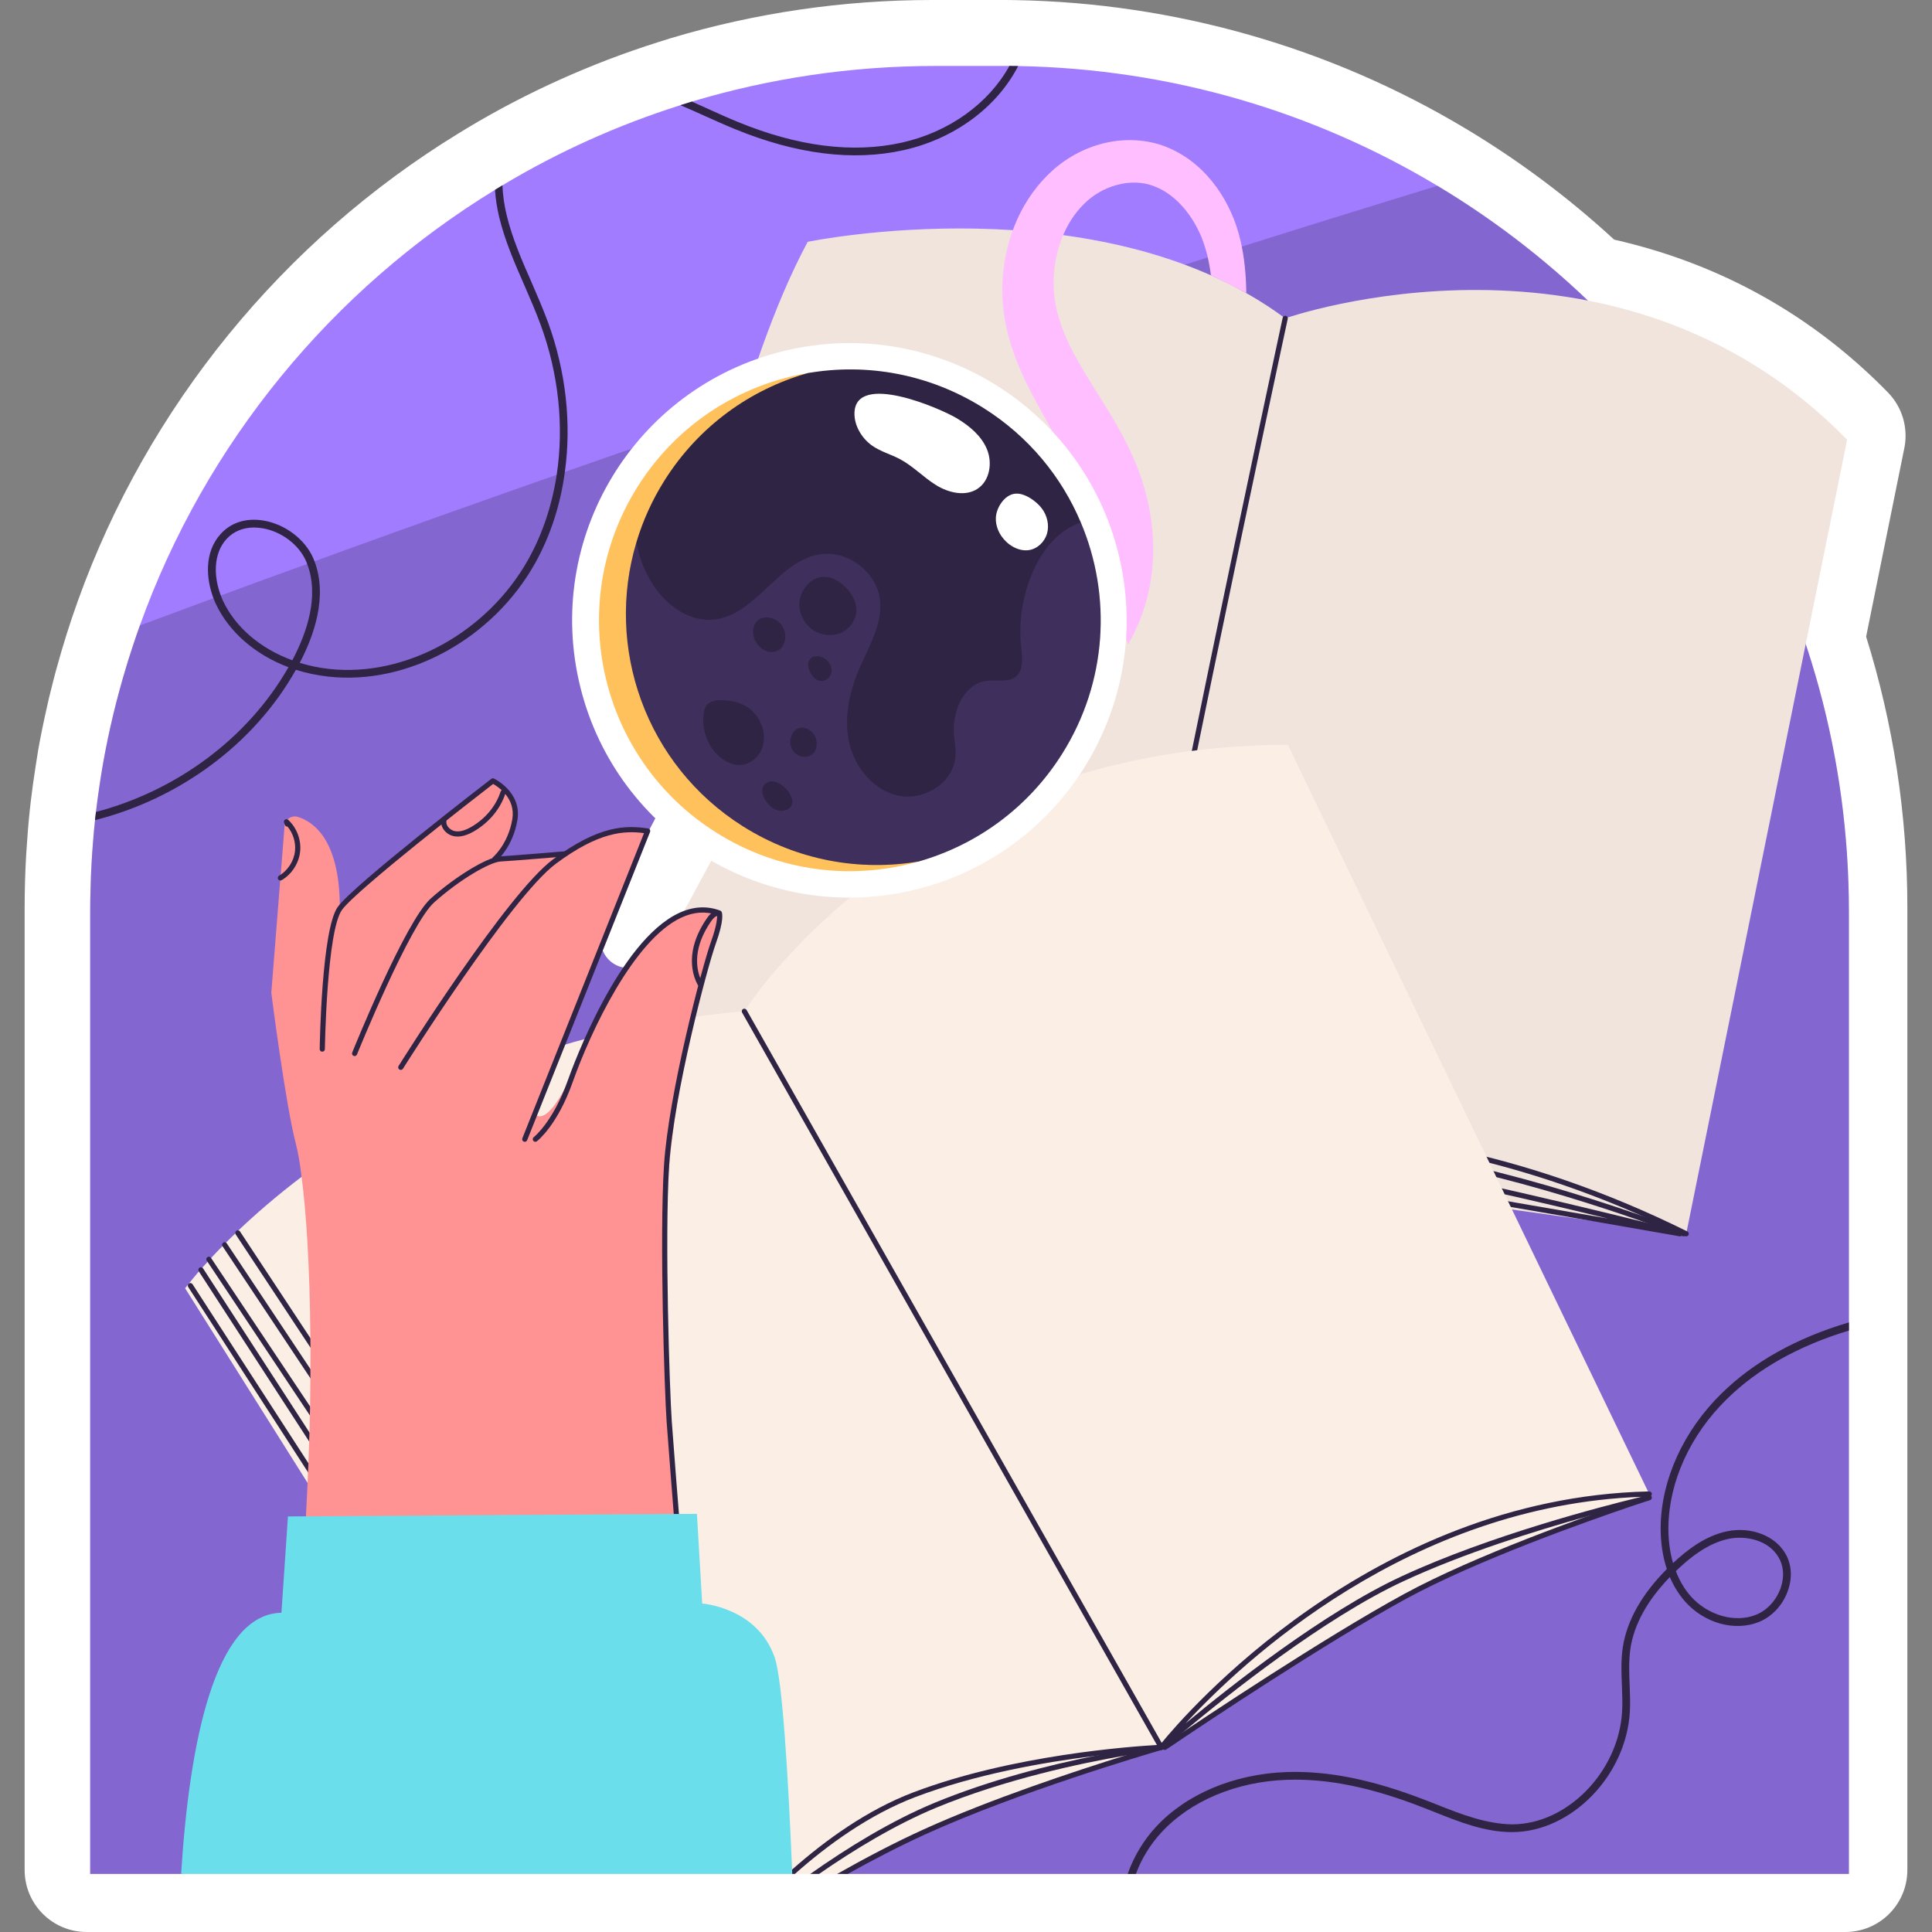 <?xml version="1.0" encoding="UTF-8"?>
<!-- Generator: Adobe Illustrator 26.5.1, SVG Export Plug-In . SVG Version: 6.00 Build 0)  -->
<svg xmlns="http://www.w3.org/2000/svg" xmlns:xlink="http://www.w3.org/1999/xlink" version="1.1" id="Capa_1" x="0px" y="0px" viewBox="0 0 512 512" style="enable-background:new 0 0 512 512;" xml:space="preserve" width="512" height="512">
<rect x="0" y="0" width="512" height="512" fill="#808080" stroke="none"/>
<g>
	<path style="fill:#FFFFFF;" d="M22.96,512c-9.073,0-16.43-7.356-16.43-16.43V240.502c0-4.46,0.13-9.048,0.386-13.634l0.092-1.393   c0.241-3.913,0.536-7.492,0.901-10.922l0.261-2.29c0.349-3.003,0.77-5.952,1.226-8.893l0.092-0.612   c0.209-1.37,0.417-2.741,0.651-4.086c0.642-3.633,1.408-7.385,2.353-11.517c0,0,0.385-1.745,0.513-2.284   c0.123-0.521,0.574-2.284,0.574-2.284c0.394-1.595,0.804-3.224,1.242-4.84c0.021-0.083,0.115-0.413,0.139-0.495   c1.699-6.221,3.618-12.305,5.715-18.118C39.101,107.81,74.973,63.805,121.674,35.246c0.686-0.431,1.482-0.924,2.274-1.385   c15.72-9.429,32.763-17.099,50.475-22.692c0,0,3.149-0.993,3.266-1.028C200.126,3.412,223.447,0,247.004,0h19.551   c0,0,2.52,0.029,2.615,0.031c42.114,0.738,83.362,12.521,119.284,34.075c14.019,8.401,27.226,18.277,39.312,29.396   c28.117,6.384,52.504,19.991,72.548,40.49c3.805,3.892,5.436,9.415,4.355,14.749l-10.128,49.981   c7.253,23.204,10.928,47.33,10.928,71.78V495.57c0,9.073-7.356,16.43-16.43,16.43H22.96z"/>
	<g>
		<path style="fill:#A27CFF;" d="M489.979,241.547v255.069H223.371l-83.43-17.71l-91.819,17.71H23.899V241.547    c0-1.725,0.027-3.45,0.082-5.148c0-0.767,0.027-1.533,0.055-2.3c0.109-3.615,0.301-7.202,0.602-10.761    c0.137-1.999,0.329-3.998,0.548-5.997c0.082-0.712,0.164-1.451,0.247-2.163c0.246-2.136,0.52-4.272,0.849-6.408    c0.301-2.081,0.63-4.189,0.986-6.243c1.561-8.845,3.642-17.47,6.216-25.904c0.301-1.095,0.657-2.163,1.013-3.231    c0.027-0.192,0.082-0.356,0.164-0.52c0.219-0.685,0.411-1.369,0.657-2.026c0.548-1.725,1.15-3.423,1.752-5.093    c17.361-48.358,50.904-89.021,94.114-115.445c0.657-0.411,1.314-0.822,1.972-1.205c14.704-8.817,30.504-15.964,47.153-21.221    c1.013-0.329,2.026-0.63,3.039-0.958c20.455-6.134,42.142-9.447,64.596-9.447h19.551c0.767,0,1.533,0.027,2.328,0.027    c40.581,0.712,78.533,12.185,111.118,31.736C446.249,88.369,489.979,159.865,489.979,241.547z"/>
		<path style="opacity:0.25;fill:#2F2444;" d="M489.979,241.547v255.069H224.641l-6.748-5.233l-7.929,5.233l-77.305-36.723    l-84.537,36.723H23.899V241.547c0-8.187,0.438-16.238,1.287-24.206c0.082-0.712,0.164-1.451,0.247-2.163    c1.999-17.141,5.969-33.708,11.638-49.426c6.49-2.41,12.979-4.819,19.496-7.229c0.63-0.247,1.287-0.465,1.944-0.712    c7.612-2.82,15.252-5.613,22.892-8.352c0.63-0.274,1.287-0.493,1.944-0.712c3.039-1.123,6.106-2.245,9.173-3.341    c18.291-6.627,36.638-13.144,55.011-19.578c0.712-0.274,1.424-0.52,2.163-0.767c38.034-13.335,76.206-26.26,114.514-38.828    C303.01,73.5,341.921,61.178,380.941,49.239C446.249,88.369,489.979,159.865,489.979,241.547z"/>
		<g>
			<g>
				<g>
					<g>
						<path style="fill:#FBEEE5;" d="M165.11,287.811c0,0,13.283-157.304,48.939-223.722c0,0,77.604-16.08,126.543,20.275        c0,0,87.391-30.762,148.915,32.16L446.86,326.962L165.11,287.811z"/>
						<path style="opacity:0.05;fill:#2F2444;" d="M165.11,287.811c0,0,13.283-157.304,48.939-223.722        c0,0,77.604-16.08,126.543,20.275c0,0,87.391-30.762,148.915,32.16L446.86,326.962L165.11,287.811z"/>
					</g>
					<g>
						<path style="fill:#2F2444;" d="M446.859,327.646c-0.102,0-0.206-0.022-0.304-0.071        c-44.273-21.957-82.643-26.67-107.035-26.758c-26.435-0.049-42.602,5.07-42.762,5.122c-0.222,0.075-0.468,0.026-0.65-0.124        c-0.181-0.15-0.271-0.384-0.241-0.617c5.763-43.223,43.673-219.206,44.055-220.979c0.08-0.369,0.442-0.606,0.814-0.524        c0.369,0.08,0.604,0.444,0.524,0.813c-0.379,1.758-37.685,174.939-43.894,219.824c3.944-1.114,18.955-4.885,41.435-4.885        c0.218,0,0.437,0.001,0.656,0.001c24.551,0.08,63.167,4.812,107.706,26.9c0.339,0.168,0.477,0.579,0.309,0.917        C447.354,327.507,447.111,327.646,446.859,327.646z"/>
						<path style="fill:#2F2444;" d="M446.161,327.646c-0.083,0-0.168-0.015-0.25-0.048c-0.402-0.158-40.648-15.877-75.354-20.933        c-34.694-5.056-73.542-0.74-73.932-0.697c-0.199,0.021-0.399-0.044-0.546-0.181c-0.158-0.148-16.386-14.935-67.494-26.164        c-50.756-11.156-62.773,7.42-62.888,7.609c-0.197,0.32-0.618,0.424-0.94,0.229c-0.323-0.195-0.427-0.614-0.232-0.938        c0.486-0.807,12.504-19.631,64.354-8.238c48.807,10.725,65.683,24.344,67.9,26.289c3.749-0.398,40.744-4.107,73.976,0.735        c34.864,5.08,75.254,20.855,75.658,21.015c0.352,0.138,0.525,0.535,0.387,0.887        C446.692,327.482,446.434,327.646,446.161,327.646z"/>
						<path style="fill:#2F2444;" d="M445.229,327.646c-0.039,0-0.079-0.003-0.119-0.011c-0.503-0.088-50.61-8.899-74.565-12.815        c-23.932-3.912-73.323-7.878-73.819-7.917c-0.053-0.005-0.106-0.015-0.157-0.031c-0.343-0.112-34.583-11.199-63.036-15.121        c-35.868-4.943-68.063-3.273-68.384-3.257c-0.344,0.02-0.641-0.215-0.708-0.548s0.12-0.665,0.44-0.78        c0.215-0.077,22.022-7.693,59.732-3.531c36.413,4.021,69.824,19.986,72.325,21.201c2.955,0.001,45.221-0.067,69.396,3.739        c24.912,3.92,78.526,17.586,79.064,17.724c0.356,0.091,0.577,0.447,0.5,0.808        C445.829,327.426,445.546,327.646,445.229,327.646z M305.266,306.246c15.259,1.319,47.526,4.285,65.499,7.223        c14.461,2.364,38.443,6.511,55.301,9.447c-18-4.372-44.511-10.56-59.946-12.989        C347.921,307.062,319.379,306.396,305.266,306.246z M179.335,286.841c12.85,0,32.964,0.603,54.383,3.555        c21.848,3.011,47.071,10.222,57.892,13.501c-10.774-4.755-37.999-15.682-67.149-18.9c-26.311-2.908-44.779-0.042-53.475,1.934        C173.225,286.88,176.041,286.841,179.335,286.841z"/>
					</g>
				</g>
				<path style="fill:#FFBEFF;" d="M330.283,77.675c-3.177-1.725-6.654-3.439-9.367-4.704c-0.301-2.355-0.765-4.784-1.422-6.974      c-2.136-7.476-7.284-14.266-13.582-16.621c-6.106-2.437-13.856-0.192-18.702,4.737c-5.011,4.956-7.804,12.486-7.968,19.935      c-0.274,7.503,2.382,14.54,6.544,21.824c4.08,7.311,9.557,14.677,13.828,23.796c4.299,9.146,6.709,19.606,5.805,30.367      c-0.602,7.174-2.711,14.348-6.49,20.756l-3.313-12.322l-12.514,2.957c2.574-3.779,4.299-8.406,4.929-13.198      c0.986-7.119-0.246-14.869-3.231-22.07c-2.93-7.339-7.804-14.786-12.13-23.303c-2.163-4.272-4.135-8.927-5.449-13.938      c-1.342-5.011-1.889-10.405-1.479-15.608c0.821-10.378,5.038-20.783,13.171-28.122c4.08-3.669,9.201-6.325,14.595-7.448      c5.395-1.123,11.391-0.739,16.567,1.616c5.203,2.3,9.31,6.079,12.35,10.296c3.039,4.244,5.121,9.009,6.271,13.91      C329.817,68.188,330.228,73.157,330.283,77.675z"/>
			</g>
			<g>
				<g>
					<g>
						<path style="fill:#FBEEE5;" d="M437.075,395.931l-1.068,0.575l-0.082,0.027l-2.218,1.15l-1.698,0.876        c-0.821,0.274-1.725,0.603-2.738,0.931c-12.952,4.463-39.267,13.992-56.764,23.494c-19.852,10.789-50.603,31.189-60.57,37.898        c-0.082,0.055-0.137,0.082-0.192,0.137l-1.424,0.712l-1.972,1.013v0.027l-0.082,0.027l-0.247,0.137l-0.274,0.137        c0,0-0.027,0-0.082,0.027c-0.027-0.027-0.027,0-0.055,0c-0.11,0.027-0.274,0.082-0.52,0.137        c-0.493,0.164-1.26,0.383-2.273,0.685c-0.493,0.137-1.041,0.301-1.643,0.493c-0.027,0-0.027,0-0.055,0.027        c-10.652,3.204-37.596,11.692-58.079,21.003c-7.366,3.341-14.869,7.284-21.851,11.172h-13.226l-62.099-13.981l-60.794-80.817        l-5.559-8.844l-32.448-51.561c0,0,0.246-0.356,0.794-1.013c0-0.055,0.027-0.082,0.082-0.137        c0.027-0.055,0.082-0.109,0.137-0.137c0.602-0.739,1.451-1.835,2.629-3.176c0.274-0.301,0.575-0.657,0.904-1.013        c0.438-0.466,0.904-0.986,1.397-1.533c0.137-0.164,0.301-0.356,0.465-0.52c0.137-0.164,0.301-0.329,0.466-0.493        c0.904-0.986,1.917-2.054,3.012-3.149c0.301-0.329,0.602-0.63,0.931-0.931c0.794-0.821,1.616-1.616,2.492-2.437        c0.246-0.274,0.52-0.52,0.794-0.794c4.491-4.272,10.077-9.146,16.758-14.212c16.183-12.24,38.828-25.658,68.21-34.557        c0.301-0.11,0.63-0.192,0.931-0.274c0.246-0.082,0.493-0.164,0.739-0.219c1.67-0.52,3.341-0.986,5.066-1.424h0.027        c0.328-0.109,0.657-0.219,0.986-0.274c0.247-0.082,0.466-0.137,0.712-0.192c8.297-2.191,17.06-3.998,26.342-5.312        c0.301-0.055,0.603-0.082,0.904-0.11c0.164-0.055,0.356-0.055,0.548-0.082c3.971-0.548,8.051-1.013,12.213-1.369        c0.219-0.027,0.438-0.027,0.657-0.055c0,0,0.109-0.192,0.383-0.548c0.904-1.396,3.669-5.422,8.352-10.843        c1.506-1.725,3.204-3.587,5.12-5.586c0.602-0.657,1.26-1.314,1.917-1.999c4.682-4.71,10.405-9.94,17.278-15.197        c6.709-5.148,14.486-10.351,23.357-15.115c0.794-0.438,1.616-0.876,2.437-1.287c3.149-1.643,6.462-3.231,9.885-4.737        c2.601-1.15,5.285-2.245,8.05-3.313c7.174-2.738,14.869-5.148,23.138-7.065c2.437-0.575,4.929-1.095,7.475-1.561        c11.254-2.136,23.467-3.368,36.638-3.368l95.456,197.867L437.075,395.931z"/>
					</g>
					<g>
						<g>
							<g>
								<path style="fill:#2F2444;" d="M113.304,401.626l62.037,93.502h-1.643l-62.037-93.474l-29.382-44.524l-19.825-30.011          c-0.027-0.082-0.082-0.164-0.082-0.246c-0.055-0.274,0.055-0.548,0.301-0.712c0.137-0.109,0.328-0.137,0.493-0.082          c0.192,0.027,0.356,0.109,0.438,0.274l18.648,28.259L113.304,401.626z"/>
							</g>
							<g>
								<path style="fill:#2F2444;" d="M108.128,401.681l62.616,93.447h-1.643l-62.589-93.447l-24.261-36.446l-23.275-34.968          c0,0,0-0.027-0.027-0.027c-0.192-0.329-0.11-0.739,0.219-0.931c0.219-0.164,0.493-0.164,0.712,0          c0.082,0.027,0.164,0.109,0.219,0.192l22.153,33.297L108.128,401.681z"/>
							</g>
							<g>
								<path style="fill:#2F2444;" d="M101.502,401.708l62.541,93.419h-1.616l-62.568-93.392l-17.744-26.643l-27.109-40.69          l-0.219-0.301c-0.219-0.301-0.137-0.739,0.192-0.958c0.301-0.192,0.739-0.11,0.931,0.191l0.027,0.055L82.17,372.71          L101.502,401.708z"/>
							</g>
							<g>
								<path style="fill:#2F2444;" d="M96.354,401.736l60.412,93.392h-1.616l-60.44-93.365l-12.788-19.77l-29.217-45.044          l-0.027-0.055c-0.219-0.329-0.109-0.739,0.192-0.958c0.247-0.137,0.52-0.137,0.739,0c0.082,0.055,0.164,0.11,0.219,0.219          l28.177,43.456L96.354,401.736z"/>
							</g>
							<g>
								<path style="fill:#2F2444;" d="M90.795,401.79l60.848,93.784H150L89.179,401.79l-7.558-11.638l-31.736-49.07          c-0.137-0.219-0.137-0.465-0.027-0.685c0-0.055,0.027-0.082,0.082-0.137c0.027-0.055,0.082-0.109,0.137-0.137          c0.329-0.192,0.739-0.11,0.958,0.219l30.696,47.427L90.795,401.79z"/>
							</g>
						</g>
						<g>
							<path style="fill:#2F2444;" d="M308.432,463.073c0,0.11-0.027,0.192-0.082,0.301c0,0.055-0.027,0.082-0.055,0.109         c-0.027,0-0.027,0.027-0.027,0.055c-0.027,0-0.027,0.027-0.055,0v0.055c-0.027,0-0.027,0.027-0.055,0.027         c-0.055,0.027-0.082,0.055-0.137,0.055l-0.027,0.027c-0.027,0-0.027,0-0.027,0c-0.027,0.027-0.027,0.027-0.055,0.027         c-0.055,0.027-0.082,0.027-0.137,0.027h-0.027c-0.192,0-1.205,0.055-2.93,0.164c-0.876,0.055-1.944,0.137-3.176,0.246         c-3.039,0.246-7.065,0.602-11.775,1.205c-13.089,1.616-31.326,4.792-47.372,10.898         c-12.103,4.628-23.111,12.596-31.846,20.345h-0.684l-0.635-0.707c0.411-0.383,0.142-0.06,0.581-0.443         c8.817-7.804,19.88-15.8,32.092-20.455c26.26-9.995,58.27-12.213,64.596-12.569L196.656,268.328         c-0.055-0.082-0.082-0.192-0.055-0.274c-0.055-0.247,0.082-0.52,0.329-0.657c0.219-0.137,0.493-0.11,0.712,0.055         c0.082,0.027,0.164,0.11,0.219,0.219l109.996,194.197l0.383,0.685c-0.027,0-0.027,0-0.027,0c0,0.027,0.027,0.027,0.027,0.027         c0.027,0.055,0.082,0.11,0.109,0.164v0.027C308.405,462.854,308.432,462.963,308.432,463.073z"/>
						</g>
						<g>
							<path style="fill:#2F2444;" d="M308.186,463.538c-0.027,0.027-0.027,0.027-0.055,0.055s-0.055,0.055-0.11,0.082l-0.027,0.027         c-0.027,0-0.027,0-0.027,0c-0.027,0.027-0.027,0.027-0.055,0.027c-0.055,0.027-0.082,0.027-0.137,0.027h-0.027         c0,0,0,0.027-0.027,0.027c-4.217,1.232-38.035,11.2-62.405,22.289c-6.928,3.149-14.02,6.846-20.674,10.542h-2.793         c7.311-4.135,15.197-8.297,22.919-11.802c17.771-8.078,40.554-15.581,53.287-19.551c1.314-0.411,2.519-0.767,3.587-1.095         c2.903-0.876,4.929-1.479,5.723-1.698c0,0,0,0,0.027-0.027h0.055c0.027-0.027,0.082-0.027,0.137-0.027         c0.027,0,0.027-0.027,0.055,0c0.192,0,0.383,0.082,0.52,0.219c0.055,0.055,0.082,0.109,0.109,0.164         C308.405,463.045,308.377,463.347,308.186,463.538z"/>
						</g>
						<g>
							<path style="fill:#2F2444;" d="M308.432,463.073c0,0.11-0.027,0.192-0.082,0.301c0,0.055-0.027,0.082-0.055,0.109         c-0.027,0-0.027,0.027-0.027,0.055c-0.027,0.027-0.027,0.027-0.027,0.027l-0.027,0.027c-0.027,0-0.027,0.027-0.055,0.027         c-0.055,0.027-0.082,0.055-0.137,0.055l-0.027,0.027c-0.027,0-0.027,0-0.027,0c-0.027,0.027-0.027,0.027-0.055,0.027         c-0.055,0.027-0.082,0.027-0.137,0.027h-0.027c0,0,0,0.027-0.027,0.027h-0.109c-0.247,0.027-1.835,0.246-4.436,0.63         c-0.027,0-0.027,0-0.055,0.027c-1.397,0.192-3.122,0.466-5.066,0.822c-11.528,1.999-31.6,6.216-49.973,13.801         c-10.816,4.491-21.742,11.117-31.025,17.552h-2.327c9.693-6.846,21.304-14.02,32.832-18.812         c14.896-6.161,30.641-10.077,42.306-12.432c9.146-1.862,15.772-2.711,17.525-2.93v-0.027h0.192c0.027,0,0.027-0.027,0.055,0         c0.027-0.027,0.082-0.027,0.109-0.027c0.192,0,0.329,0.082,0.466,0.164c0,0.027,0.027,0.027,0.027,0.027         c0.027,0.055,0.082,0.11,0.109,0.164v0.027C308.405,462.854,308.432,462.963,308.432,463.073z"/>
						</g>
						<g>
							<path style="fill:#2F2444;" d="M437.76,395.903c0-0.356-0.301-0.657-0.712-0.657h-0.301         c-73.522,1.807-122.811,59.174-128.89,66.622c-0.219,0.246-0.356,0.411-0.466,0.548v0.027         c-0.027,0.027-0.027,0.027-0.027,0.027c-0.109,0.109-0.164,0.164-0.164,0.192c-0.137,0.164-0.192,0.383-0.109,0.575         c0.027,0.11,0.082,0.246,0.192,0.329c0.137,0.137,0.301,0.192,0.465,0.192h0.027c0.055,0,0.082,0,0.137-0.027         c0.027,0,0.027,0,0.055-0.027c0,0,0,0,0.027,0l0.027-0.027c0.055,0,0.082-0.027,0.137-0.055c0.027,0,0.027-0.027,0.055-0.027         l0.027-0.027c0,0,0,0,0.027-0.027c0.192-0.164,0.876-0.794,2.054-1.807c0.904-0.767,2.109-1.78,3.587-3.012         c0.027,0,0.055-0.027,0.082-0.055c11.282-9.42,36.994-29.957,58.106-39.705c15.964-7.393,34.913-13.308,48.084-16.977         c0.164-0.055,0.301-0.109,0.466-0.164c3.313-0.931,6.243-1.698,8.626-2.327c1.889-0.465,3.423-0.849,4.6-1.15l0.548-0.137         c1.068-0.246,1.835-0.438,2.3-0.493c0.356-0.055,0.63-0.411,0.575-0.794c-0.027-0.109-0.082-0.219-0.137-0.301         c0.164-0.027,0.301-0.11,0.411-0.219C437.678,396.259,437.76,396.095,437.76,395.903z M371.522,417.7         c-20.619,9.529-45.565,29.217-57.366,39.048c15.252-16.539,59.365-57.805,120.812-60.078         c-0.274,0.082-0.548,0.137-0.876,0.219l-0.548,0.137C424.918,399.134,394.988,406.829,371.522,417.7z"/>
						</g>
						<g>
							<path style="fill:#2F2444;" d="M308.677,463.755c-0.219,0-0.435-0.106-0.567-0.301c-0.213-0.314-0.13-0.739,0.183-0.951         c0,0,1.096-0.741,3.071-2.056c0.004-0.003,0.136-0.102,0.14-0.104c6.467-4.351,39.556-26.484,60.675-37.961         c18.705-10.17,47.917-20.501,59.608-24.472c1.734-0.586,3.069-1.027,3.934-1.313l0.924-0.294         c0.226-0.079,0.332-0.1,0.429-0.1c0.378,0,0.685,0.306,0.685,0.685c0,0.338-0.245,0.619-0.568,0.675         c-0.167,0.062-0.297,0.108-0.465,0.138l-0.574,0.198c-0.864,0.285-2.195,0.726-3.924,1.309         c-11.658,3.959-40.781,14.259-59.394,24.378c-21.065,11.446-54.106,33.549-60.516,37.864         c-0.032,0.032-0.156,0.112-0.194,0.138c-1.97,1.312-3.063,2.051-3.063,2.051         C308.943,463.718,308.809,463.755,308.677,463.755z"/>
						</g>
					</g>
				</g>
				<g>
					<g>
						<g>
							<g>
								
									<ellipse transform="matrix(0.976 -0.216 0.216 0.976 -30.225 52.606)" style="fill:#FFFFFF;" cx="225.22" cy="164.385" rx="73.492" ry="73.492"/>
							</g>
						</g>
						<g>
							<g>
								<path style="fill:#FFC15C;" d="M246.253,141.41c31.055,19.578,29.031,14.197,9.454,45.251          c-9.103,14.438,2.918,37.319-12.254,41.639c-17.529,5.022-37.033,2.815-53.673-7.676          c-31.079-19.593-40.361-60.634-20.783-91.689c10.491-16.641,27.136-27.042,45.118-30.069          C229.697,96.173,231.839,132.323,246.253,141.41z"/>
							</g>
						</g>
						<g>
							<g>
								<g>
									<path style="fill:#2F2444;" d="M260.686,108.152c11.942,7.529,20.659,18.222,25.751,30.324           c8.183,19.351,7.057,42.238-4.992,61.35c-9.102,14.438-22.82,24.154-37.991,28.474c-15.576,2.629-32.142-0.223-46.556-9.31           c-25.842-16.292-36.613-47.431-28.231-75.318c1.678-5.645,4.162-11.158,7.448-16.371c9.072-14.389,22.78-24.146,38-28.435           C229.697,96.173,246.272,99.065,260.686,108.152z"/>
								</g>
							</g>
							<g style="opacity:0.13;">
								<g>
									<path style="fill:#A27CFF;" d="M286.45,138.477c-0.426,0.104-0.858,0.294-1.244,0.445           c-5.518,2.335-9.345,7.554-11.692,13.061c-2.603,6.189-3.61,13.031-2.882,19.703c0.113,1.156,0.273,2.386,0.22,3.554           c-0.048,1.534-0.401,2.973-1.536,3.983c-1.468,1.261-3.493,1.163-5.498,1.146c-0.823-0.024-1.64-0.022-2.405,0.08           c-0.738,0.096-1.449,0.298-2.089,0.567c-3.082,1.345-5.171,4.561-6.047,8.13c-0.42,1.625-0.576,3.298-0.491,4.912           l0.007,0.027c0.007,0.027-0.014,0.06-0.001,0.113c0.127,2.252,0.626,4.526,0.362,6.79           c-0.167,1.394-0.639,2.693-1.309,3.872l-0.027,0.007c-2.627,4.475-8.452,7.054-13.673,5.99           c-1.393-0.28-2.726-0.772-3.97-1.482c-4.603-2.455-7.93-7.308-9.111-12.488c-1.499-6.596,0.019-13.535,2.683-19.71           c2.509-5.884,6.187-11.828,5.457-18.161c-0.823-7.522-8.781-13.443-16.226-12.075c-10.989,1.98-16.85,16.294-27.973,17.264           c-6.704,0.595-12.849-4.133-16.338-9.877c-2.035-3.252-3.35-6.905-3.987-10.668c-0.216,0.729-0.413,1.426-0.629,2.155           c-0.38,1.446-0.7,2.905-0.993,4.358c-0.198,1.035-0.37,2.063-0.515,3.085c-0.021,0.146-0.048,0.265-0.049,0.378           c-0.138,1.049-0.277,2.097-0.362,3.133c-0.121,1.467-0.215,2.928-0.256,4.375c-0.075,2.922,0.048,5.851,0.391,8.755           c0.069,0.744,0.158,1.455,0.281,2.186c0.16,1.117,0.347,2.227,0.566,3.357c0.194,1.024,0.421,2.068,0.668,3.079           l0.052,0.213c0.188,0.771,0.403,1.536,0.618,2.301c0.124,0.392,0.248,0.785,0.379,1.204l0.019,0.08           c0.111,0.452,0.248,0.898,0.438,1.331l0.02,0.08c0.02,0.08,0.066,0.153,0.085,0.233l0.026,0.106           c0.059,0.239,0.15,0.499,0.235,0.732c0.216,0.652,0.464,1.324,0.733,1.963c0.151,0.386,0.301,0.772,0.452,1.158           c0.263,0.613,0.498,1.232,0.794,1.864c0.262,0.612,0.551,1.218,0.84,1.824c0.578,1.212,1.209,2.411,1.86,3.576           c0.158,0.3,0.309,0.573,0.494,0.866c0.401,0.719,0.823,1.406,1.277,2.112c0.323,0.513,0.645,1.026,0.995,1.533           c0.329,0.54,0.685,1.073,1.067,1.6c0.56,0.793,1.141,1.554,1.728,2.34c0.039,0.047,0.079,0.093,0.119,0.14           c0.653,0.827,1.333,1.648,2.039,2.462c0.7,0.787,1.406,1.601,2.159,2.376c0.535,0.574,1.09,1.115,1.678,1.676           c0.112,0.113,0.231,0.254,0.37,0.361c0.185,0.18,0.376,0.387,0.595,0.588c0.661,0.628,1.348,1.249,2.056,1.837           c0.714,0.615,1.428,1.23,2.189,1.805c0.205,0.147,0.39,0.328,0.595,0.475c0.589,0.448,1.177,0.896,1.793,1.338           c0.304,0.208,0.576,0.395,0.88,0.603c0.82,0.589,1.661,1.145,2.528,1.694c1.8,1.139,3.635,2.185,5.496,3.111           c0.934,0.477,1.888,0.92,2.835,1.337c0.45,0.228,0.921,0.423,1.411,0.585c0.822,0.363,1.663,0.693,2.498,0.996           c0.935,0.364,1.889,0.694,2.811,1.005c0.948,0.304,1.89,0.581,2.858,0.852c0.875,0.237,1.777,0.468,2.673,0.672           c0.119,0.027,0.212,0.061,0.332,0.088l0.027-0.006c0.026-0.006,0.06,0.014,0.119,0.027c0.027-0.007,0.06,0.013,0.086,0.007           c0.982,0.211,1.957,0.396,2.959,0.574c0.796,0.144,1.586,0.261,2.402,0.372c0.352,0.055,0.703,0.11,1.049,0.138           c0.026-0.007,0.06,0.014,0.086,0.007c0.584,0.083,1.188,0.133,1.766,0.189c0.06,0.014,0.086,0.007,0.146,0.021           c1.732,0.169,3.472,0.251,5.192,0.254c0.598,0.023,1.189,0.02,1.8-0.017c0.538,0.01,1.096-0.014,1.627-0.031           c0.644-0.017,1.282-0.06,1.92-0.103c0.445-0.024,0.89-0.048,1.355-0.106c0.166-0.012,0.359-0.031,0.525-0.044           c0.578-0.057,1.183-0.12,1.754-0.203c0.957-0.121,1.881-0.262,2.831-0.41c15.179-4.329,28.899-14.051,38.002-28.48           c1.259-1.999,2.373-4.018,3.393-6.072c0.456-0.901,0.88-1.822,1.297-2.769c0.054-0.126,0.114-0.225,0.141-0.345           c0.43-1.007,0.854-2.041,1.225-3.062c0.013-0.06,0.054-0.126,0.067-0.186c0.33-0.842,0.62-1.73,0.89-2.585           c0.229-0.676,0.432-1.346,0.609-2.009c0.25-0.822,0.474-1.638,0.664-2.474c0.02-0.033,0.034-0.093,0.027-0.119           c0.142-0.458,0.251-0.935,0.333-1.406c0.136-0.597,0.265-1.221,0.395-1.844c0.014-0.06,0.021-0.146,0.034-0.206           c0.007-0.086,0.021-0.146,0.054-0.239c0.034-0.206,0.069-0.411,0.103-0.617c0.199-1.148,0.384-2.349,0.517-3.537           c0.091-0.783,0.181-1.566,0.239-2.37c0.121-1.58,0.216-3.153,0.225-4.734c0.004-0.79,0.009-1.581-0.014-2.365           c-0.022-0.897-0.051-1.707-0.092-2.571c-0.007-0.027,0.007-0.086,0.001-0.113c-0.006-0.139-0.018-0.305-0.024-0.445           c-0.013-0.053-0.006-0.139-0.019-0.193c-0.019-0.193-0.038-0.385-0.057-0.578c-0.036-0.611-0.087-1.163-0.17-1.734           c0.014-0.06,0.007-0.086-0.006-0.139l-0.007-0.027c-0.013-0.053-0.006-0.139-0.019-0.192           c-0.063-0.605-0.12-1.183-0.236-1.775c-0.141-1.037-0.301-2.04-0.488-3.038c-0.051-0.326-0.123-0.618-0.174-0.944           c-0.181-0.858-0.356-1.689-0.564-2.54C288.951,145.139,287.84,141.745,286.45,138.477z M211.835,160.511           c-0.085-2.657,1.297-5.306,3.516-6.722c2.506-1.627,5.352-0.941,7.554,0.804c2.268,1.785,4.154,4.426,4.039,7.3           c-0.12,2.51-1.812,4.812-4.102,5.823c-2.297,0.984-5.044,0.697-7.169-0.616           C213.435,165.674,211.941,163.135,211.835,160.511z M214.211,175.66c0.164-0.942,1.006-1.768,1.949-1.716l0.717-0.062           c1.121,0.205,2.201,0.815,2.853,1.755c0.652,0.94,0.852,2.216,0.368,3.236c-0.477,1.047-1.63,1.751-2.771,1.579           c-1.115-0.179-1.96-1.1-2.512-2.092C214.361,177.54,214.014,176.582,214.211,175.66z M195.597,202.73           c-1.115-0.066-2.163-0.43-3.136-0.953c-4.165-2.28-6.43-7.28-6.066-12.02c0.078-0.949,0.243-1.891,0.752-2.692           c1.654-2.575,7.784-1.366,10.016-0.192c2.292,1.188,4.08,3.316,4.85,5.777c0.712,2.222,0.572,4.765-0.594,6.798           C200.219,201.459,197.94,202.862,195.597,202.73z M209.738,213.538c-0.678,1.265-2.412,1.548-3.799,1.182           c-2.566-0.698-6.098-6.037-2.204-7.523C206.364,206.188,211.147,210.882,209.738,213.538z M200.538,170.459           c-0.804-1.213-1.207-2.749-0.828-4.195c0.969-3.648,5.529-3.211,7.428-0.631c0.976,1.34,1.252,3.161,0.699,4.706           c-0.196,0.583-0.491,1.106-0.925,1.523c-0.888,0.865-2.264,1.117-3.465,0.818           C202.268,172.348,201.243,171.499,200.538,170.459z M213.394,200.58c-0.977,0.041-1.977-0.363-2.671-1.011           c-1.117-0.996-1.639-2.672-1.167-4.084c1.561-5.033,7.543-2.125,6.828,2.335c-0.076,0.498-0.238,0.988-0.526,1.425           C215.323,200.053,214.344,200.546,213.394,200.58z"/>
								</g>
							</g>
						</g>
						<g>
							<g>
								<path style="fill:#FFFFFF;" d="M231.062,118.055c2.251,1.609,5.007,2.329,7.45,3.629c3.463,1.843,6.207,4.797,9.54,6.866          c3.332,2.069,7.831,3.132,11.079,0.932c3.191-2.163,3.899-6.837,2.434-10.402c-1.465-3.565-4.607-6.17-7.902-8.171          c-4.463-2.71-26.772-12.337-27.216-1.591C226.306,112.711,228.357,116.122,231.062,118.055z"/>
							</g>
							<g>
								<path style="fill:#FFFFFF;" d="M263.918,137.138c-0.145,2.811,1.399,5.567,3.683,7.212c1.453,1.046,3.265,1.695,5.037,1.441          c2.29-0.327,4.217-2.199,4.843-4.426c0.625-2.227,0.03-4.706-1.343-6.568c-1.432-1.943-4.673-4.311-7.245-3.953          C266.111,131.231,264.05,134.581,263.918,137.138z"/>
							</g>
						</g>
					</g>
					<g>
						<g>
							<path style="fill:#FFFFFF;" d="M190.774,223.871l-14.024,25.974c-2.922,5.412-8.851,8.078-13.316,5.989l0,0         c-4.514-2.112-5.836-8.285-2.953-13.79l14.674-28.02L190.774,223.871z"/>
						</g>
					</g>
				</g>
				<g>
					<g>
						<g>
							<path style="fill:#FF9393;" d="M82.252,362.797c0.027-1.917,0.027-3.806,0.027-5.668c0-0.849,0-1.698-0.027-2.519         c-0.137-19.058-1.123-33.544-2.328-42.744c-0.465-3.834-0.986-6.736-1.506-8.68c-2.793-10.707-6.517-40.088-6.517-40.088         l2.355-29.765l0.137-1.561l1.013-12.87c0-0.137,0.027-0.274,0.055-0.411c0.11-0.52,0.383-0.958,0.739-1.314         c0.685-0.685,1.725-1.013,2.738-0.685c4.189,1.287,10.871,6.052,11.117,23.166c0.027,0.356,0.027,0.712,0.027,1.068         l26.835-22.837v-0.027l1.232-1.013l10.761-9.173c1.15-0.986,2.902-0.849,3.888,0.329c2.738,3.341,6.599,10.542-1.205,19.113         c-0.164,0.192-0.329,0.383-0.52,0.575l1.068-0.082l16.293-1.205l1.287-0.109c0,0,0.192-0.11,0.575-0.329         c2.081-1.15,9.529-5.066,15.855-5.969c1.999-0.274,3.888-0.274,5.476,0.219l-2.273,5.723l-1.013,2.574l-11.227,28.204         l-8.05,20.318l-7.256,18.237c0,0,0.164,0.219,0.493,0.383c0.931,0.465,3.204,0.411,6.955-6.435         c0.137-0.246,0.274-0.52,0.438-0.822c0.027-0.055,0.027-0.082,0.055-0.137c1.424-2.82,3.505-7.612,6.134-13.144         c2.574-5.449,5.723-11.556,9.31-17.087h0.027c4.299-6.626,9.283-12.377,14.759-15.006c0.822-0.411,1.67-0.739,2.519-0.986         c2.026-0.602,4.107-0.739,6.243-0.329c0.055,0,0.082,0.027,0.137,0.055h0.027c0.602,0.137,1.095,0.493,1.424,0.958         c0.52,0.685,0.712,1.643,0.383,2.519c-0.247,0.739-0.575,1.67-0.904,2.711c-0.986,3.012-2.273,7.174-3.697,12.404v0.027         c-0.055,0.274-0.137,0.575-0.219,0.849c-0.657,2.519-1.369,5.285-2.054,8.27c-1.67,7.229-3.368,15.772-4.764,25.302         c-0.027,0.082-0.027,0.192-0.055,0.274c-0.657,4.408-1.232,9.036-1.698,13.856v0.027c-0.876,8.571-1.424,17.716-1.506,27.328         c-0.137,14.568,1.314,38.199,3.478,64.924v0.329c2.492,30.614,5.914,57.694,9.064,87.487l-59.379-41.288l-56.57,40.483         c3.615-26.205,6.117-47.963,7.87-73.648c0.301-4.354,0.575-8.598,0.794-12.733c0.164-3.012,0.301-5.969,0.438-8.872         c0.055-0.958,0.082-1.889,0.11-2.82c0.055-0.821,0.082-1.588,0.11-2.382c0.082-1.971,0.137-3.888,0.192-5.778         c0.027-0.794,0.055-1.588,0.082-2.382c0.027-1.533,0.082-3.039,0.109-4.518c0-0.794,0.027-1.588,0.055-2.382         c0.027-2.546,0.055-5.066,0.082-7.475C82.252,364.413,82.279,363.592,82.252,362.797z"/>
						</g>
						<g>
							<g>
								<path style="fill:#2F2444;" d="M85.409,278.708c-0.003,0-0.007,0-0.011,0c-0.377-0.005-0.679-0.317-0.674-0.695          c0.019-1.293,0.519-31.744,4.789-37.676c4.205-5.84,39.201-32.79,40.689-33.934c0.203-0.156,0.473-0.183,0.707-0.078          c0.074,0.035,7.447,3.569,6.211,10.986c-1.193,7.16-5.418,10.751-5.597,10.9c-0.296,0.241-0.723,0.202-0.963-0.087          c-0.243-0.289-0.204-0.721,0.086-0.964c0.04-0.033,4.019-3.44,5.124-10.073c0.92-5.515-3.729-8.569-5.081-9.331          c-3.736,2.884-36.192,28.003-40.064,33.381c-4.02,5.587-4.527,36.585-4.531,36.898          C86.089,278.408,85.783,278.708,85.409,278.708z"/>
							</g>
							<g>
								<path style="fill:#2F2444;" d="M93.973,279.872c-0.086,0-0.173-0.016-0.257-0.049c-0.35-0.142-0.52-0.542-0.378-0.892          c0.574-1.419,14.119-34.823,20.804-40.804c6.562-5.871,14.998-10.993,18.42-11.183c3.101-0.173,16.97-1.328,17.109-1.338          c0.364-0.029,0.707,0.247,0.739,0.626c0.032,0.376-0.249,0.707-0.626,0.738c-0.139,0.012-14.027,1.167-17.147,1.341          c-2.758,0.154-10.659,4.642-17.584,10.838c-6.449,5.769-20.307,39.951-20.446,40.296          C94.5,279.71,94.243,279.872,93.973,279.872z"/>
							</g>
							<g>
								<path style="fill:#2F2444;" d="M139.068,302.594c-0.084,0-0.17-0.016-0.254-0.048c-0.35-0.14-0.521-0.539-0.382-0.891          l32.245-80.87c-5.281-0.686-11.974-0.349-23.335,8.09c-11.993,8.909-40.269,53.892-40.553,54.345          c-0.199,0.324-0.622,0.417-0.944,0.217c-0.321-0.201-0.417-0.623-0.217-0.944c1.166-1.86,28.698-45.656,40.897-54.717          c12.402-9.215,19.52-9.074,25.211-8.225c0.206,0.031,0.388,0.154,0.492,0.336c0.104,0.182,0.12,0.4,0.043,0.595          l-32.568,81.681C139.597,302.431,139.339,302.594,139.068,302.594z"/>
							</g>
							<g>
								<path style="fill:#2F2444;" d="M178.585,401.591c0,0-1.399-17.483-1.924-24.825c-0.549-7.699-1.92-48.727-0.698-67.91          c1.218-19.133,10.194-53.018,12.448-59.264c1.618-4.479,1.674-6.459,1.618-7.12c-3.058-1.038-6.248-0.801-9.492,0.713          c-12.616,5.884-24.017,30.158-28.764,43.573c-4.042,11.421-9.271,15.526-9.492,15.694c-0.303,0.231-0.729,0.171-0.959-0.126          c-0.23-0.299-0.175-0.729,0.124-0.96c0.051-0.039,5.144-4.071,9.034-15.066c1.328-3.752,13.437-36.874,29.478-44.356          c3.713-1.734,7.384-1.945,10.908-0.627c0.172,0.065,0.312,0.195,0.386,0.364c0.135,0.305,0.697,2.141-1.554,8.376          c-2.242,6.208-11.16,39.876-12.37,58.887c-1.218,19.124,0.15,60.044,0.698,67.724c0.525,7.338,1.921,24.813,1.921,24.813          L178.585,401.591z"/>
							</g>
							<g>
								<path style="fill:#2F2444;" d="M185.514,261.376c-0.241,0-0.476-0.128-0.6-0.356c-1.436-2.615-1.897-5.875-1.3-9.176          c0.504-2.773,1.742-5.612,3.682-8.435c0.607-0.885,1.578-2.062,2.976-2.062c0.001,0,0.003,0,0.004,0          c0.377,0,0.683,0.308,0.683,0.686c0,0.377-0.308,0.683-0.685,0.683c0,0,0,0-0.001,0c0,0,0,0-0.001,0          c-0.574,0-1.161,0.467-1.848,1.468c-1.829,2.663-2.995,5.323-3.463,7.903c-0.543,2.995-0.132,5.932,1.153,8.275          c0.182,0.332,0.06,0.747-0.271,0.929C185.738,261.349,185.626,261.376,185.514,261.376z"/>
							</g>
							<g>
								<path style="fill:#2F2444;" d="M121.274,221.693c-0.33,0-0.652-0.029-0.968-0.088c-1.138-0.213-2.194-0.923-2.826-1.901          c-0.516-0.799-0.689-1.703-0.485-2.547c0.09-0.368,0.463-0.588,0.826-0.505c0.368,0.09,0.594,0.46,0.505,0.826          c-0.147,0.61,0.084,1.143,0.304,1.483c0.426,0.659,1.164,1.156,1.928,1.3c1.229,0.229,2.653-0.144,4.368-1.14          c3.716-2.158,6.533-5.557,7.728-9.325c0.114-0.36,0.493-0.556,0.86-0.445c0.36,0.114,0.56,0.499,0.445,0.86          c-1.297,4.087-4.339,7.767-8.346,10.095C124.009,221.235,122.579,221.693,121.274,221.693z"/>
							</g>
							<g>
								<path style="fill:#2F2444;" d="M74.303,233.343c-0.234,0-0.463-0.122-0.591-0.338c-0.191-0.326-0.082-0.746,0.245-0.937          c2.312-1.354,3.928-3.852,4.22-6.518c0.251-2.312-0.501-4.717-1.992-6.503c-0.286,0.044-0.568-0.152-0.678-0.439          l-0.225-0.586c-0.114-0.297-0.008-0.634,0.255-0.812c0.262-0.179,0.615-0.15,0.849,0.064          c2.28,2.111,3.487,5.339,3.151,8.423c-0.337,3.089-2.21,5.982-4.888,7.552C74.539,233.312,74.42,233.343,74.303,233.343z"/>
							</g>
						</g>
					</g>
					<g>
						<path style="fill:#6ADEEB;" d="M47.996,496.616c2.163-34.228,8.762-68.867,26.588-69.223l1.725-25.521l4.765-0.027        l5.997-0.028l2.108-0.027h1.616l3.916-0.027l1.643-0.027h3.505l1.643-0.027l5.011-0.027h1.616l3.533-0.027l1.643-0.027        l65.253-0.411h1.369l4.765-0.027l1.396,23.768c0,0,14.677,1.041,19.223,14.321c1.999,5.833,3.532,30.422,4.6,56.189        c0.027,0.383,0.027,0.767,0.055,1.15H47.996z"/>
					</g>
				</g>
			</g>
		</g>
		<g>
			<g>
				<path style="fill:#2F2444;" d="M489.979,352.611v-2.163c-13.856,4.107-25.192,10.433-33.735,18.812      c-10.104,9.913-15.991,22.81-16.156,35.406c-0.027,3.998,0.52,7.777,1.643,11.145c-6.654,6.681-10.57,13.637-11.665,20.701      c-0.52,3.368-0.383,6.791-0.246,10.104c0.082,2.273,0.192,4.628,0.055,6.9c-0.876,15.937-14.485,29.929-29.108,29.957      c-6.791-0.082-13.472-2.629-19.88-5.203c-0.986-0.383-1.972-0.767-2.957-1.15c-14.157-5.504-25.931-7.886-37.076-7.503      c-13.856,0.52-26.452,5.805-34.53,14.54c-3.368,3.642-5.887,7.941-7.475,12.459h2.163c1.506-4.025,3.806-7.804,6.818-11.062      c7.722-8.324,19.798-13.39,33.105-13.883c10.844-0.383,22.372,1.944,36.255,7.366c0.958,0.383,1.944,0.767,2.93,1.15      c6.572,2.629,13.363,5.34,20.564,5.34h0.082c15.663-0.027,30.203-14.951,31.161-31.901c0.137-2.383,0.027-4.765-0.055-7.092      c-0.137-3.231-0.247-6.544,0.219-9.721c0.986-6.38,4.491-12.733,10.433-18.867c1.041,2.41,2.382,4.573,3.998,6.435      c5.148,5.805,13.198,8.05,19.633,5.449c3.56-1.451,6.462-4.628,7.749-8.544c1.15-3.477,0.849-6.955-0.876-9.775      c-2.793-4.6-9.064-6.955-15.225-5.723c-6.051,1.205-11.008,5.285-14.212,8.242c-0.082,0.082-0.137,0.137-0.219,0.192      c-0.849-2.903-1.26-6.134-1.232-9.529c0.164-12.076,5.805-24.453,15.526-33.954      C465.827,362.716,476.726,356.609,489.979,352.611z M444.989,415.536c3.012-2.793,7.667-6.627,13.226-7.749      c4.354-0.876,10.323,0.274,13.061,4.792c1.397,2.3,1.643,5.148,0.685,8.078c-1.123,3.313-3.56,6.052-6.572,7.257      c-5.531,2.273-12.815,0.192-17.333-4.902c-1.643-1.862-2.957-4.107-3.943-6.654C444.387,416.084,444.688,415.81,444.989,415.536      z"/>
			</g>
			<g>
				<path style="fill:#2F2444;" d="M145.232,85.412c-1.315-3.587-2.875-7.119-4.354-10.57c-2.519-5.723-5.121-11.665-6.599-17.799      c-0.657-2.711-1.04-5.395-1.123-7.941c-0.657,0.383-1.314,0.794-1.972,1.205c0.137,2.328,0.52,4.737,1.095,7.202      c1.533,6.325,4.162,12.35,6.709,18.155c1.479,3.423,3.012,6.928,4.299,10.433c4.792,13.089,6.189,26.945,4.244,39.732      c-1.232,8.023-3.724,15.608-7.503,22.371c-10.789,19.332-32.448,31.298-52.766,29.08c-2.711-0.301-5.339-0.849-7.831-1.615      c3.779-7.202,7.448-17.607,3.916-26.917c-0.11-0.274-0.219-0.548-0.329-0.821c-2.163-4.984-7.448-9.009-13.144-9.967      c-4.546-0.767-8.571,0.465-11.336,3.478c-4.463,4.847-3.943,11.911-1.972,17.087c0.192,0.52,0.411,1.041,0.63,1.506      c3.532,7.53,10.515,13.5,19.25,16.786c-10.871,19.058-29.902,32.804-51.014,38.363c-0.082,0.712-0.164,1.451-0.247,2.163      c22.07-5.586,42.032-19.907,53.232-39.842c2.738,0.876,5.641,1.479,8.626,1.807c21.112,2.328,43.62-10.077,54.793-30.093      c4.053-7.284,6.709-15.498,7.859-24.151C151.475,112.247,149.996,98.473,145.232,85.412z M77.597,174.734      c-0.055,0.082-0.11,0.164-0.137,0.247c-8.379-3.067-15.06-8.68-18.401-15.827c-0.192-0.438-0.383-0.876-0.548-1.342      c-1.862-4.874-2.081-11.062,1.534-14.978c1.835-1.999,4.354-3.04,7.284-3.04c0.712,0,1.451,0.082,2.218,0.192      c5.038,0.849,9.693,4.381,11.583,8.762c0.11,0.247,0.192,0.465,0.274,0.712C84.716,158.058,81.184,167.888,77.597,174.734z       M267.495,17.476C262.046,27.361,251.558,35,238.99,37.793c-12.952,2.903-27.602,1.041-43.511-5.504      c-2.738-1.123-5.422-2.327-8.105-3.56c-1.342-0.602-2.683-1.205-4.025-1.807c-1.013,0.329-2.026,0.63-3.039,0.958      c2.108,0.876,4.162,1.807,6.216,2.738c2.711,1.205,5.422,2.437,8.16,3.56c16.32,6.709,31.38,8.598,44.771,5.614      c13.527-3.012,24.781-11.419,30.367-22.29C269.028,17.503,268.262,17.476,267.495,17.476z"/>
			</g>
		</g>
	</g>
</g>















</svg>
